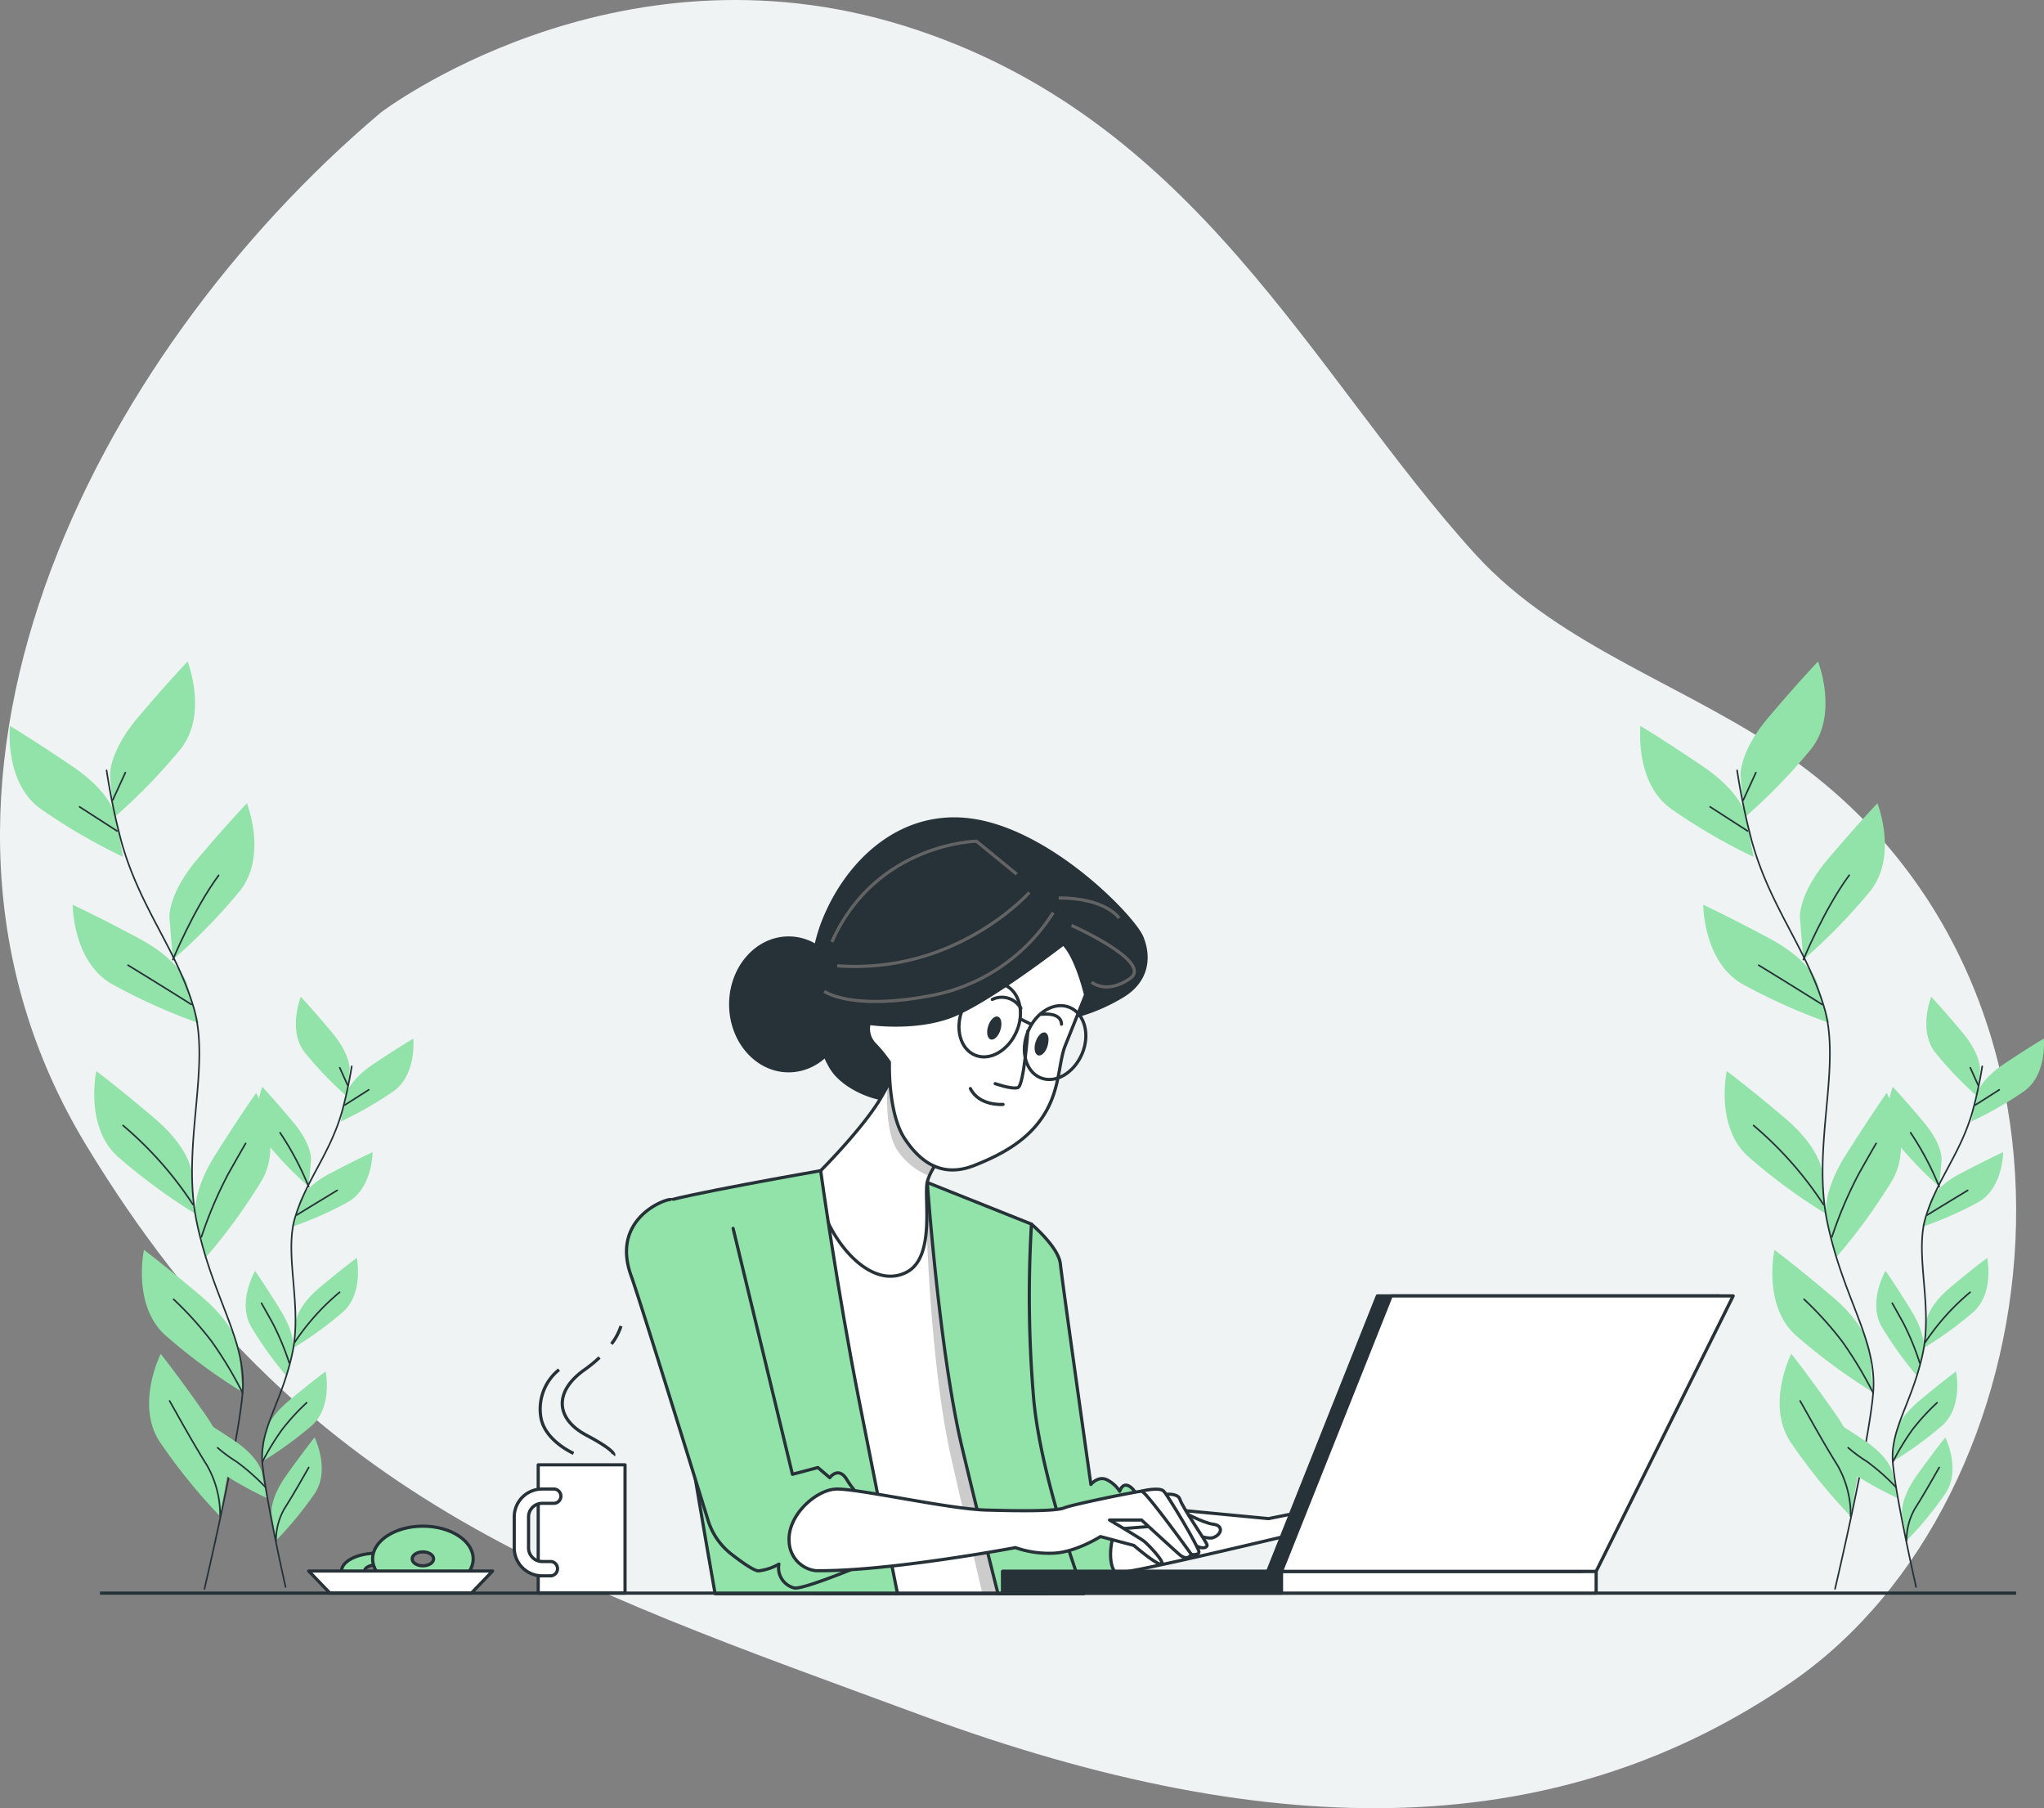 <svg xmlns="http://www.w3.org/2000/svg" width="677.948" height="599.64" viewBox="0 0 677.948 599.64">
  <rect x="0" y="0" width="677.948" height="599.64" fill="#808080" stroke="none"/>
  <defs>
    <clipPath id="clip-path">
      <path id="Path_24785" data-name="Path 24785" d="M322.5,408.008c.253,17.512,15.552,66.635,22.839,89.079H268.524L248.91,368.258l18.4-8.867s14.13-6.575,23.708-4.283,21.685,9.483,21.685,9.483l10.179,3.619S322.183,385.012,322.5,408.008Z" transform="translate(-248.91 -354.623)" fill="#fff" stroke="#263238" stroke-linejoin="round" stroke-width="1.055"/>
    </clipPath>
    <clipPath id="clip-path-2">
      <path id="Path_24789" data-name="Path 24789" d="M312.5,364.352s-6.164,6.733-7.286,11.775,2.8,24.688-6.733,29.73-20.183-4.489-25.794-15.711-2.813-17.892-2.813-17.892,13.466-13.466,19.63-23.55a87.458,87.458,0,0,0,8.977-20.7s3.367,18.508,7.9,25.288A61.131,61.131,0,0,1,312.5,364.352Z" transform="translate(-269.18 -328)" fill="#fff" stroke="#263238" stroke-linecap="round" stroke-linejoin="round" stroke-width="1.055"/>
    </clipPath>
  </defs>
  <g id="Setup_Wizard-bro" data-name="Setup Wizard-bro" transform="translate(0)" style="mix-blend-mode: luminosity;isolation: isolate">
    <g id="freepik--background-simple--inject-34" transform="translate(0)">
      <path id="Path_24705" data-name="Path 24705" d="M166.809,89.722s77.067-58.97,173.827-28.734S475.724,176.651,529.952,236.237c28.45,31.215,71.361,43.733,105.485,68.137C744.493,382.4,722.808,549.5,634.9,610.064c-76.1,52.41-169.228,55.24-288.921,11.064S140.509,550,69.069,432.033,71.693,170.076,166.809,89.722Z" transform="translate(-40.55 -52.363)" fill="#f0f3f4"/>
    </g>
    <g id="freepik--Mug--inject-34" transform="translate(102.379 439.746)">
      <rect id="Rectangle_17881" data-name="Rectangle 17881" width="28.797" height="42.548" transform="translate(76.134 46.025)" fill="#fff" stroke="#263238" stroke-linecap="round" stroke-linejoin="round" stroke-width="1.055"/>
      <path id="Path_24706" data-name="Path 24706" d="M359.906,451.577h3a2.387,2.387,0,0,0,0-4.742h-3a4.52,4.52,0,0,1-4.5-4.5v-10.3a4.52,4.52,0,0,1,4.5-4.5h3.856a2.371,2.371,0,0,0,0-4.742h-3.856a9.246,9.246,0,0,0-9.246,9.246v10.305a9.262,9.262,0,0,0,9.246,9.246Z" transform="translate(-282.476 -368.742)" fill="#fff" stroke="#263238" stroke-linecap="round" stroke-linejoin="round" stroke-width="1.055"/>
      <path id="Path_24707" data-name="Path 24707" d="M338.05,394.533a19.109,19.109,0,0,0,3.161-5.943" transform="translate(-237.623 -388.59)" fill="none" stroke="#263238" stroke-linejoin="round" stroke-width="1.055"/>
      <path id="Path_24708" data-name="Path 24708" d="M356.609,427.6s1.2-1.2-9.056-6.638-10.858-14.478-.6-21.717a43.924,43.924,0,0,0,4.963-4.062" transform="translate(-255.439 -384.764)" fill="none" stroke="#263238" stroke-linejoin="round" stroke-width="1.055"/>
      <path id="Path_24709" data-name="Path 24709" d="M359.071,425.5s-9.657-4.22-10.858-12.06a16.722,16.722,0,0,1,6.038-15.695" transform="translate(-271.209 -383.272)" fill="none" stroke="#263238" stroke-linejoin="round" stroke-width="1.055"/>
      <path id="Path_24710" data-name="Path 24710" d="M393.559,436.25c6.512,0,11.775,2.655,11.775,5.927s-5.263,5.927-11.775,5.927-11.759-2.655-11.759-5.927S387.063,436.25,393.559,436.25Zm0,8.029c2.308,0,4.157-.948,4.157-2.1s-1.849-2.086-4.157-2.086-4.141.933-4.141,2.086S391.267,444.279,393.559,444.279Z" transform="translate(-370.894 -360.922)" fill="#92e3a9" stroke="#263238" stroke-linejoin="round" stroke-width="1.055"/>
      <path id="Path_24711" data-name="Path 24711" d="M385.745,430.58c9.214,0,16.675,4.852,16.675,10.842s-7.46,10.842-16.675,10.842-16.675-4.852-16.675-10.842S376.53,430.58,385.745,430.58Zm0,13.15c1.96,0,3.556-1.043,3.556-2.308s-1.581-2.307-3.556-2.307-3.556,1.027-3.556,2.307S383.785,443.73,385.745,443.73Z" transform="translate(-347.859 -364.214)" fill="#92e3a9" stroke="#263238" stroke-linejoin="round" stroke-width="1.055"/>
      <path id="Path_24712" data-name="Path 24712" d="M364.99,439.99H426l-7.049,7.334h-46.91Z" transform="translate(-364.99 -358.751)" fill="#fff" stroke="#263238" stroke-linejoin="round" stroke-width="1.055"/>
    </g>
    <g id="freepik--Plants--inject-34" transform="translate(3.187 219.373)">
      <path id="Path_24713" data-name="Path 24713" d="M427.442,287.093s-.632-7.729,9.309-19.456,16.406-18.476,16.406-18.476,6.875,17.386-2.292,29a190.016,190.016,0,0,1-22.286,22.9Z" transform="translate(-394.126 -249.16)" fill="#92e3a9"/>
      <path id="Path_24714" data-name="Path 24714" d="M414.992,316.843s-.632-7.729,9.294-19.456,16.406-18.476,16.406-18.476,6.875,17.386-2.292,29a190,190,0,0,1-22.27,22.854Z" transform="translate(-361.983 -231.889)" fill="#92e3a9"/>
      <path id="Path_24715" data-name="Path 24715" d="M477.626,292.384S476.172,284.75,463.4,276.1s-20.737-13.434-20.737-13.434-1.992,18.555,9.942,27.343a191.252,191.252,0,0,0,27.565,16.09Z" transform="translate(-442.54 -241.317)" fill="#92e3a9"/>
      <path id="Path_24716" data-name="Path 24716" d="M464.468,326.089s-2.244-7.429-15.805-14.7S426.63,300.2,426.63,300.2s0,18.666,12.771,26.158a191.983,191.983,0,0,0,29.082,13.1Z" transform="translate(-405.706 -219.53)" fill="#92e3a9"/>
      <path id="Path_24717" data-name="Path 24717" d="M459.713,368.323s-.632-7.729-12.36-17.67S428.165,335.1,428.165,335.1s-3.951,18.239,6.986,28.244a190.55,190.55,0,0,0,25.7,18.966Z" transform="translate(-399.401 -199.269)" fill="#92e3a9"/>
      <path id="Path_24718" data-name="Path 24718" d="M411.764,380.843s-1.723-7.571,6.449-20.547,13.593-20.626,13.593-20.626,9.278,16.2,1.865,29.034A189.988,189.988,0,0,1,414.878,394.5Z" transform="translate(-350.031 -196.616)" fill="#92e3a9"/>
      <path id="Path_24719" data-name="Path 24719" d="M449.7,405.849s-.632-7.745-12.36-17.686-19.188-15.552-19.188-15.552-3.951,18.239,7,28.244a190.285,190.285,0,0,0,25.7,18.966Z" transform="translate(-373.585 -177.494)" fill="#92e3a9"/>
      <path id="Path_24720" data-name="Path 24720" d="M446.571,434.575s1.344-7.65-7.476-20.231S424.46,394.43,424.46,394.43s-8.44,16.643-.379,29.1a190.419,190.419,0,0,0,20.073,24.8Z" transform="translate(-374.327 -164.826)" fill="#92e3a9"/>
      <path id="Path_24721" data-name="Path 24721" d="M417.378,272a222.86,222.86,0,0,0,4.931,23.708c6.1,21.78,17.986,35.167,23.913,54.8s-4.252,46.373,1.154,71.756,16.564,38.849,15.11,56.2-12.644,64.976-12.644,64.976" transform="translate(-385.216 -235.901)" fill="none" stroke="#263238" stroke-linecap="round" stroke-linejoin="round" stroke-width="0.528"/>
      <line id="Line_74" data-name="Line 74" x1="12.407" y1="7.997" transform="translate(23.2 48.19)" fill="none" stroke="#263238" stroke-linecap="round" stroke-linejoin="round" stroke-width="0.528"/>
      <line id="Line_75" data-name="Line 75" y1="9.088" x2="4.173" transform="translate(34.217 36.842)" fill="none" stroke="#263238" stroke-linecap="round" stroke-linejoin="round" stroke-width="0.528"/>
      <path id="Path_24722" data-name="Path 24722" d="M449.221,325.9s-10.384-6.528-21.021-13.024" transform="translate(-388.926 -212.169)" fill="none" stroke="#263238" stroke-linecap="round" stroke-linejoin="round" stroke-width="0.528"/>
      <path id="Path_24723" data-name="Path 24723" d="M422.48,322s6.828-16.627,15.189-27.975" transform="translate(-368.333 -223.117)" fill="none" stroke="#263238" stroke-linecap="round" stroke-linejoin="round" stroke-width="0.528"/>
      <path id="Path_24724" data-name="Path 24724" d="M451.062,372.747a121.5,121.5,0,0,0-23.2-26.237" transform="translate(-390.229 -192.645)" fill="none" stroke="#263238" stroke-linecap="round" stroke-linejoin="round" stroke-width="0.528"/>
      <path id="Path_24725" data-name="Path 24725" d="M416.81,381.264a136.62,136.62,0,0,1,8.93-20.958c5.01-8.883,5.737-10.036,5.737-10.036" transform="translate(-353.18 -190.463)" fill="none" stroke="#263238" stroke-linecap="round" stroke-linejoin="round" stroke-width="0.528"/>
      <path id="Path_24726" data-name="Path 24726" d="M440.352,414.037a130.578,130.578,0,0,0-10.258-17.07A113.444,113.444,0,0,0,417.45,382.98" transform="translate(-363.066 -171.474)" fill="none" stroke="#263238" stroke-linecap="round" stroke-linejoin="round" stroke-width="0.528"/>
      <path id="Path_24727" data-name="Path 24727" d="M438.922,442.59a33.271,33.271,0,0,0-4.331-16.88c-4.742-7.539-10.194-17.481-12.423-21.4" transform="translate(-369.095 -159.091)" fill="none" stroke="#263238" stroke-linecap="round" stroke-linejoin="round" stroke-width="0.528"/>
      <path id="Path_24728" data-name="Path 24728" d="M412.814,343.771s.443-4.915-5.832-12.423-10.337-11.838-10.337-11.838-4.473,11.064,1.312,18.476a121.971,121.971,0,0,0,14.067,14.651Z" transform="translate(-300.045 -208.32)" fill="#92e3a9"/>
      <path id="Path_24729" data-name="Path 24729" d="M420.9,362.651s.443-4.931-5.832-12.423-10.337-11.838-10.337-11.838-4.457,11.064,1.312,18.461A121.985,121.985,0,0,0,420.107,371.5Z" transform="translate(-320.915 -197.359)" fill="#92e3a9"/>
      <path id="Path_24730" data-name="Path 24730" d="M383.319,347.025s.964-4.852,9.088-10.289,13.245-8.456,13.245-8.456,1.2,11.822-6.449,17.386A121.949,121.949,0,0,1,381.6,355.781Z" transform="translate(-271.767 -203.228)" fill="#92e3a9"/>
      <path id="Path_24731" data-name="Path 24731" d="M392.794,368.411s1.47-4.742,10.115-9.278,14.067-7.033,14.067-7.033,0,11.886-8.235,16.6a122.823,122.823,0,0,1-18.571,8.2Z" transform="translate(-296.573 -189.4)" fill="#92e3a9"/>
      <path id="Path_24732" data-name="Path 24732" d="M394.069,395.3s.443-4.931,7.9-11.19,12.3-9.815,12.3-9.815,2.434,11.617-4.584,17.939a120.83,120.83,0,0,1-16.453,11.917Z" transform="translate(-299.113 -176.518)" fill="#92e3a9"/>
      <path id="Path_24733" data-name="Path 24733" d="M422.485,403.346s1.138-4.742-4.014-13.118-8.551-13.2-8.551-13.2-5.974,10.258-1.328,18.476a122.014,122.014,0,0,0,11.838,16.5Z" transform="translate(-328.508 -174.928)" fill="#92e3a9"/>
      <path id="Path_24734" data-name="Path 24734" d="M434.775,426.029s-.964-4.852-9.088-10.289-13.261-8.44-13.261-8.44-1.185,11.822,6.464,17.386a120.859,120.859,0,0,0,17.623,10.084Z" transform="translate(-351.183 -157.355)" fill="#92e3a9"/>
      <path id="Path_24735" data-name="Path 24735" d="M400.594,419.125s.443-4.931,7.9-11.206,12.3-9.8,12.3-9.8,2.434,11.617-4.584,17.939a122.77,122.77,0,0,1-16.438,11.917Z" transform="translate(-315.974 -162.684)" fill="#92e3a9"/>
      <path id="Path_24736" data-name="Path 24736" d="M400.887,437.438s-.822-4.868,4.852-12.834,9.388-12.644,9.388-12.644,5.311,10.621.111,18.508a121.588,121.588,0,0,1-12.881,15.694Z" transform="translate(-313.991 -154.65)" fill="#92e3a9"/>
      <path id="Path_24737" data-name="Path 24737" d="M424.286,334.1a144.3,144.3,0,0,1-3.256,15.11c-3.983,13.83-11.6,22.286-15.473,34.772s2.5,29.524-1.059,45.661-10.732,24.64-9.878,35.7,7.713,41.394,7.713,41.394" transform="translate(-310.806 -199.85)" fill="none" stroke="#263238" stroke-linecap="round" stroke-linejoin="round" stroke-width="0.528"/>
      <line id="Line_76" data-name="Line 76" y1="5.042" x2="7.934" transform="translate(111.189 142.026)" fill="none" stroke="#263238" stroke-linecap="round" stroke-linejoin="round" stroke-width="0.528"/>
      <line id="Line_77" data-name="Line 77" x1="2.608" y1="5.801" transform="translate(109.513 134.724)" fill="none" stroke="#263238" stroke-linecap="round" stroke-linejoin="round" stroke-width="0.528"/>
      <path id="Path_24738" data-name="Path 24738" d="M397.6,368.307s6.622-4.094,13.434-8.187" transform="translate(-302.375 -184.744)" fill="none" stroke="#263238" stroke-linecap="round" stroke-linejoin="round" stroke-width="0.528"/>
      <path id="Path_24739" data-name="Path 24739" d="M413.073,365.906a99.385,99.385,0,0,0-9.483-17.876" transform="translate(-313.881 -191.763)" fill="none" stroke="#263238" stroke-linecap="round" stroke-linejoin="round" stroke-width="0.528"/>
      <path id="Path_24740" data-name="Path 24740" d="M397.1,398.1a77.585,77.585,0,0,1,14.888-16.6" transform="translate(-302.539 -172.333)" fill="none" stroke="#263238" stroke-linecap="round" stroke-linejoin="round" stroke-width="0.528"/>
      <path id="Path_24741" data-name="Path 24741" d="M416.869,403.588a87.674,87.674,0,0,0-5.6-13.371c-3.161-5.69-3.6-6.417-3.6-6.417" transform="translate(-324.125 -170.997)" fill="none" stroke="#263238" stroke-linecap="round" stroke-linejoin="round" stroke-width="0.528"/>
      <path id="Path_24742" data-name="Path 24742" d="M428.534,427.217a72.509,72.509,0,0,0-9.673-8.519,47.621,47.621,0,0,1-6.212-4.568" transform="translate(-343.661 -153.39)" fill="none" stroke="#263238" stroke-linecap="round" stroke-linejoin="round" stroke-width="0.528"/>
      <path id="Path_24743" data-name="Path 24743" d="M404.02,424.352a82.187,82.187,0,0,1,6.607-10.827,72.714,72.714,0,0,1,8.092-8.835" transform="translate(-320.206 -158.87)" fill="none" stroke="#263238" stroke-linecap="round" stroke-linejoin="round" stroke-width="0.528"/>
      <path id="Path_24744" data-name="Path 24744" d="M403.581,442.547a21.068,21.068,0,0,1,2.845-10.732c3.035-4.742,6.559-11.064,8-13.545" transform="translate(-315.215 -150.987)" fill="none" stroke="#263238" stroke-linecap="round" stroke-linejoin="round" stroke-width="0.528"/>
      <path id="Path_24745" data-name="Path 24745" d="M85.29,287.093s-.632-7.729,9.309-19.456,16.39-18.476,16.39-18.476,6.875,17.386-2.276,29a190,190,0,0,1-22.27,22.9Z" transform="translate(488.82 -249.16)" fill="#92e3a9"/>
      <path id="Path_24746" data-name="Path 24746" d="M72.832,316.843s-.632-7.729,9.309-19.456,16.39-18.476,16.39-18.476,6.875,17.386-2.292,29a189.159,189.159,0,0,1-22.254,22.854Z" transform="translate(520.972 -231.889)" fill="#92e3a9"/>
      <path id="Path_24747" data-name="Path 24747" d="M135.463,292.384s-1.454-7.634-14.225-16.279-20.721-13.434-20.721-13.434-2.007,18.555,9.942,27.343a191.455,191.455,0,0,0,27.549,16.09Z" transform="translate(440.402 -241.317)" fill="#92e3a9"/>
      <path id="Path_24748" data-name="Path 24748" d="M122.288,326.089s-2.229-7.429-15.805-14.7S84.45,300.2,84.45,300.2s0,18.666,12.755,26.158A191.826,191.826,0,0,0,126.318,339.4Z" transform="translate(477.285 -219.53)" fill="#92e3a9"/>
      <path id="Path_24749" data-name="Path 24749" d="M117.615,368.323s-.632-7.729-12.344-17.67S86,335.1,86,335.1s-3.951,18.239,7,28.244a189.472,189.472,0,0,0,25.7,18.966Z" transform="translate(483.539 -199.269)" fill="#92e3a9"/>
      <path id="Path_24750" data-name="Path 24750" d="M69.6,380.843s-1.739-7.571,6.449-20.547S89.639,339.67,89.639,339.67s9.278,16.169,1.865,28.971a191.512,191.512,0,0,1-18.793,25.794Z" transform="translate(532.947 -196.616)" fill="#92e3a9"/>
      <path id="Path_24751" data-name="Path 24751" d="M107.626,405.849s-.648-7.745-12.36-17.686S76.015,372.61,76.015,372.61,72.064,390.849,83,400.854a191.4,191.4,0,0,0,25.7,18.966Z" transform="translate(509.333 -177.494)" fill="#92e3a9"/>
      <path id="Path_24752" data-name="Path 24752" d="M104.394,434.593s1.359-7.634-7.476-20.278S82.3,394.4,82.3,394.4s-8.44,16.643-.379,29.1a189.564,189.564,0,0,0,20.073,24.846Z" transform="translate(508.645 -164.844)" fill="#92e3a9"/>
      <path id="Path_24753" data-name="Path 24753" d="M75.2,272a219,219,0,0,0,4.947,23.708c6.1,21.78,17.971,35.167,23.9,54.8s-4.252,46.373,1.154,71.756,16.564,38.849,15.126,56.2S107.68,543.44,107.68,543.44" transform="translate(497.773 -235.901)" fill="none" stroke="#263238" stroke-linecap="round" stroke-linejoin="round" stroke-width="0.528"/>
      <line id="Line_78" data-name="Line 78" x1="12.407" y1="7.997" transform="translate(564.011 48.19)" fill="none" stroke="#263238" stroke-linecap="round" stroke-linejoin="round" stroke-width="0.528"/>
      <line id="Line_79" data-name="Line 79" y1="9.088" x2="4.173" transform="translate(575.027 36.842)" fill="none" stroke="#263238" stroke-linecap="round" stroke-linejoin="round" stroke-width="0.528"/>
      <path id="Path_24754" data-name="Path 24754" d="M107.021,325.9S96.653,319.376,86,312.88" transform="translate(494.132 -212.169)" fill="none" stroke="#263238" stroke-linecap="round" stroke-linejoin="round" stroke-width="0.528"/>
      <path id="Path_24755" data-name="Path 24755" d="M80.31,322.007S87.138,305.38,95.5,294" transform="translate(514.648 -223.129)" fill="none" stroke="#263238" stroke-linecap="round" stroke-linejoin="round" stroke-width="0.528"/>
      <path id="Path_24756" data-name="Path 24756" d="M108.886,372.747A121.146,121.146,0,0,0,85.7,346.51" transform="translate(492.741 -192.645)" fill="none" stroke="#263238" stroke-linecap="round" stroke-linejoin="round" stroke-width="0.528"/>
      <path id="Path_24757" data-name="Path 24757" d="M74.65,381.264a138.42,138.42,0,0,1,8.93-20.958c5.01-8.883,5.737-10.036,5.737-10.036" transform="translate(529.775 -190.463)" fill="none" stroke="#263238" stroke-linecap="round" stroke-linejoin="round" stroke-width="0.528"/>
      <path id="Path_24758" data-name="Path 24758" d="M98.2,414.037a131.609,131.609,0,0,0-10.273-17.07A113.433,113.433,0,0,0,75.28,382.98" transform="translate(519.899 -171.474)" fill="none" stroke="#263238" stroke-linecap="round" stroke-linejoin="round" stroke-width="0.528"/>
      <path id="Path_24759" data-name="Path 24759" d="M96.751,442.59a33.081,33.081,0,0,0-4.331-16.88C87.679,418.171,82.242,408.23,80,404.31" transform="translate(513.885 -159.091)" fill="none" stroke="#263238" stroke-linecap="round" stroke-linejoin="round" stroke-width="0.528"/>
      <path id="Path_24760" data-name="Path 24760" d="M70.67,343.771s.427-4.915-5.832-12.423S54.485,319.51,54.485,319.51s-4.457,11.064,1.328,18.476a121.13,121.13,0,0,0,14.051,14.651Z" transform="translate(582.878 -208.32)" fill="#92e3a9"/>
      <path id="Path_24761" data-name="Path 24761" d="M78.74,362.651s.443-4.931-5.832-12.423S62.555,338.39,62.555,338.39s-4.457,11.064,1.328,18.461A121.981,121.981,0,0,0,77.949,371.5Z" transform="translate(562.053 -197.359)" fill="#92e3a9"/>
      <path id="Path_24762" data-name="Path 24762" d="M41.151,347.025s.948-4.852,9.072-10.289,13.261-8.456,13.261-8.456,1.185,11.822-6.449,17.386a122.89,122.89,0,0,1-17.607,10.115Z" transform="translate(611.212 -203.228)" fill="#92e3a9"/>
      <path id="Path_24763" data-name="Path 24763" d="M50.687,368.411s1.454-4.742,10.115-9.278S74.869,352.1,74.869,352.1s0,11.886-8.235,16.6A122.658,122.658,0,0,1,48,376.9Z" transform="translate(586.344 -189.4)" fill="#92e3a9"/>
      <path id="Path_24764" data-name="Path 24764" d="M51.919,395.3s.443-4.931,7.9-11.19S72.1,374.29,72.1,374.29s2.434,11.617-4.584,17.939a120.13,120.13,0,0,1-16.438,11.917Z" transform="translate(583.832 -176.518)" fill="#92e3a9"/>
      <path id="Path_24765" data-name="Path 24765" d="M80.319,403.363s1.138-4.742-4-13.118S67.753,377,67.753,377s-5.974,10.258-1.312,18.476a122.022,122.022,0,0,0,11.87,16.548Z" transform="translate(554.452 -174.945)" fill="#92e3a9"/>
      <path id="Path_24766" data-name="Path 24766" d="M92.619,426.029s-.964-4.852-9.1-10.289-13.261-8.44-13.261-8.44-1.17,11.822,6.48,17.386A120.864,120.864,0,0,0,94.357,434.77Z" transform="translate(531.784 -157.355)" fill="#92e3a9"/>
      <path id="Path_24767" data-name="Path 24767" d="M58.412,419.125s.443-4.931,7.9-11.206,12.281-9.8,12.281-9.8,2.434,11.617-4.584,17.939a121.7,121.7,0,0,1-16.39,11.9Z" transform="translate(567.002 -162.684)" fill="#92e3a9"/>
      <path id="Path_24768" data-name="Path 24768" d="M58.672,437.438s-.822-4.868,4.852-12.834,9.483-12.644,9.483-12.644,5.295,10.621.111,18.508a121.611,121.611,0,0,1-12.881,15.695Z" transform="translate(569.019 -154.65)" fill="#92e3a9"/>
      <path id="Path_24769" data-name="Path 24769" d="M82.124,334.1a140.451,140.451,0,0,1-3.256,15.11c-3.983,13.83-11.6,22.285-15.458,34.772s2.481,29.524-1.075,45.661-10.716,24.64-9.878,35.7,7.729,41.394,7.729,41.394" transform="translate(572.151 -199.85)" fill="none" stroke="#263238" stroke-linecap="round" stroke-linejoin="round" stroke-width="0.528"/>
      <line id="Line_80" data-name="Line 80" y1="5.042" x2="7.934" transform="translate(651.999 142.026)" fill="none" stroke="#263238" stroke-linecap="round" stroke-linejoin="round" stroke-width="0.528"/>
      <line id="Line_81" data-name="Line 81" x1="2.608" y1="5.801" transform="translate(650.323 134.724)" fill="none" stroke="#263238" stroke-linecap="round" stroke-linejoin="round" stroke-width="0.528"/>
      <path id="Path_24770" data-name="Path 24770" d="M55.44,368.307s6.638-4.094,13.435-8.187" transform="translate(580.58 -184.744)" fill="none" stroke="#263238" stroke-linecap="round" stroke-linejoin="round" stroke-width="0.528"/>
      <path id="Path_24771" data-name="Path 24771" d="M70.9,365.906A98.82,98.82,0,0,0,61.42,348.03" transform="translate(569.099 -191.763)" fill="none" stroke="#263238" stroke-linecap="round" stroke-linejoin="round" stroke-width="0.528"/>
      <path id="Path_24772" data-name="Path 24772" d="M54.93,398.1a77.586,77.586,0,0,1,14.889-16.6" transform="translate(580.442 -172.333)" fill="none" stroke="#263238" stroke-linecap="round" stroke-linejoin="round" stroke-width="0.528"/>
      <path id="Path_24773" data-name="Path 24773" d="M74.63,403.588a86.794,86.794,0,0,0-5.516-13.371c-3.161-5.69-3.6-6.417-3.6-6.417" transform="translate(558.909 -170.998)" fill="none" stroke="#263238" stroke-linecap="round" stroke-linejoin="round" stroke-width="0.528"/>
      <path id="Path_24774" data-name="Path 24774" d="M86.359,427.228a71.452,71.452,0,0,0-9.673-8.551,48.055,48.055,0,0,1-6.2-4.568" transform="translate(539.309 -153.402)" fill="none" stroke="#263238" stroke-linecap="round" stroke-linejoin="round" stroke-width="0.528"/>
      <path id="Path_24775" data-name="Path 24775" d="M61.87,424.352a82.182,82.182,0,0,1,6.575-10.827,72.181,72.181,0,0,1,8.108-8.835" transform="translate(562.738 -158.87)" fill="none" stroke="#263238" stroke-linecap="round" stroke-linejoin="round" stroke-width="0.528"/>
      <path id="Path_24776" data-name="Path 24776" d="M61.421,442.547a21.148,21.148,0,0,1,2.829-10.732c3.035-4.742,6.559-11.064,8-13.545" transform="translate(567.755 -150.987)" fill="none" stroke="#263238" stroke-linecap="round" stroke-linejoin="round" stroke-width="0.528"/>
    </g>
    <g id="freepik--Character--inject-34" transform="translate(207.79 271.576)">
      <ellipse id="Ellipse_102" data-name="Ellipse 102" cx="19.219" cy="22.017" rx="19.219" ry="22.017" transform="translate(34.561 39.483)" fill="#263238" stroke="#263238" stroke-linejoin="round" stroke-width="1.055"/>
      <path id="Path_24777" data-name="Path 24777" d="M313.945,347.956A60.913,60.913,0,0,0,330.7,341.05c8.867-5.247,9.2-13.466,6.575-19.709s-27.6-32.511-52.9-38.107-44.35,12.154-52.553,32.527-1.976,43.686,3.6,50.577,19.725,11.822,25.968,7.223,16.422-18.4,28.576-23.977a35.657,35.657,0,0,1,23.977-1.628Z" transform="translate(-166.376 -282.189)" fill="#263238" stroke="#263238" stroke-linejoin="round" stroke-width="1.055"/>
      <path id="Path_24778" data-name="Path 24778" d="M316.093,297.62s-24.277,27.312-63.743,24.309" transform="translate(-182.464 -273.231)" fill="none" stroke="#636363" stroke-width="1.055"/>
      <path id="Path_24779" data-name="Path 24779" d="M316.309,297.8,302.953,286.86s-33.381.616-47.953,33.4" transform="translate(-186.869 -279.477)" fill="none" stroke="#636363" stroke-width="1.055"/>
      <path id="Path_24780" data-name="Path 24780" d="M230.315,304.53s27.312,12.138,19.425,17.607-12.755,1.217-12.755,1.217" transform="translate(-82.715 -269.219)" fill="none" stroke="#636363" stroke-width="1.055"/>
      <path id="Path_24781" data-name="Path 24781" d="M253.561,305.456s-4.252-6.686-20.041-6.686" transform="translate(-90.171 -272.563)" fill="none" stroke="#636363" stroke-width="1.055"/>
      <path id="Path_24782" data-name="Path 24782" d="M323.294,301.84a61.246,61.246,0,0,1-39.513,27.327c-27.327,5.469-36.431-1.217-36.431-1.217" transform="translate(-181.763 -270.781)" fill="none" stroke="#636363" stroke-width="1.055"/>
      <path id="Path_24783" data-name="Path 24783" d="M322.5,408.008c.253,17.512,15.552,66.635,22.839,89.079H268.524L248.91,368.258l18.4-8.867s14.13-6.575,23.708-4.283,21.685,9.483,21.685,9.483l10.179,3.619S322.183,385.012,322.5,408.008Z" transform="translate(-206.273 -240.139)" fill="#fff"/>
      <g id="Group_12404" data-name="Group 12404" transform="translate(42.637 114.484)" clip-path="url(#clip-path)">
        <path id="Path_24784" data-name="Path 24784" d="M274.166,493.884c-1.581-6.954-4.852-21.179-10.163-44.255-8.013-34.772-8.693-89.49-8.693-89.49.585,14.383,23.455,108.029,29.777,133.729Z" transform="translate(-198.774 -351.421)" opacity="0.2"/>
      </g>
      <path id="Path_24786" data-name="Path 24786" d="M322.5,408.008c.253,17.512,15.552,66.635,22.839,89.079H268.524L248.91,368.258l18.4-8.867s14.13-6.575,23.708-4.283,21.685,9.483,21.685,9.483l10.179,3.619S322.183,385.012,322.5,408.008Z" transform="translate(-206.273 -240.139)" fill="none" stroke="#263238" stroke-linejoin="round" stroke-width="1.055"/>
      <path id="Path_24787" data-name="Path 24787" d="M312.5,364.352s-6.164,6.733-7.286,11.775,2.8,24.688-6.733,29.73-20.183-4.489-25.794-15.711-2.813-17.892-2.813-17.892,13.466-13.466,19.63-23.55a87.458,87.458,0,0,0,8.977-20.7s3.367,18.508,7.9,25.288A61.131,61.131,0,0,1,312.5,364.352Z" transform="translate(-205.476 -255.594)" fill="#fff"/>
      <g id="Group_12405" data-name="Group 12405" transform="translate(63.704 72.406)" clip-path="url(#clip-path-2)">
        <path id="Path_24788" data-name="Path 24788" d="M287.756,362.419l.964,1.122a31.345,31.345,0,0,0-3.683,6.085,22.648,22.648,0,0,1-10.637-8.551c-3.288-4.852-3.6-14.335-3.319-21.179.759-1.486,1.47-2.94,2.086-4.346C275.839,342.014,281.8,355.465,287.756,362.419Z" transform="translate(-248.272 -323.617)" opacity="0.2"/>
      </g>
      <path id="Path_24790" data-name="Path 24790" d="M312.5,364.352s-6.164,6.733-7.286,11.775,2.8,24.688-6.733,29.73-20.183-4.489-25.794-15.711-2.813-17.892-2.813-17.892,13.466-13.466,19.63-23.55a87.458,87.458,0,0,0,8.977-20.7s3.367,18.508,7.9,25.288A61.131,61.131,0,0,1,312.5,364.352Z" transform="translate(-205.476 -255.594)" fill="none" stroke="#263238" stroke-linecap="round" stroke-linejoin="round" stroke-width="1.055"/>
      <path id="Path_24791" data-name="Path 24791" d="M305.226,308.41s-25.289,19.63-37.569,24.119-26.869,2.244-26.869,2.244a7.286,7.286,0,0,0,1.691,6.733,46.336,46.336,0,0,1,5.042,6.164s-.553,16.817,5.042,25.288,12.913,12.9,23,8.962,18.508-8.962,23.566-17.386,4.473-16.817,6.717-22.428l6.733-16.817S309.715,312.9,305.226,308.41Z" transform="translate(-160.312 -266.967)" fill="#fff" stroke="#263238" stroke-linecap="round" stroke-linejoin="round" stroke-width="1.055"/>
      <path id="Path_24792" data-name="Path 24792" d="M263.512,326.71s-1.328,18.065-3.287,18.729-7.555-1.312-7.555-1.312" transform="translate(-130.39 -256.343)" fill="none" stroke="#263238" stroke-linecap="round" stroke-linejoin="round" stroke-width="1.055"/>
      <path id="Path_24793" data-name="Path 24793" d="M268.712,344.023s-7.9.664-10.842-5.263" transform="translate(-143.809 -249.348)" fill="none" stroke="#263238" stroke-linecap="round" stroke-linejoin="round" stroke-width="1.055"/>
      <path id="Path_24794" data-name="Path 24794" d="M248.655,330.174c-.664,2.07-.285,4.046.838,4.41s2.56-1.043,3.161-3.161.3-4.046-.822-4.394S249.319,328.1,248.655,330.174Z" transform="translate(-112.972 -256.188)" fill="#263238"/>
      <path id="Path_24795" data-name="Path 24795" d="M258.54,326.852c-.664,2.086-.284,4.046.838,4.41s2.576-1.027,3.24-3.161.284-4.046-.838-4.41S259.157,324.781,258.54,326.852Z" transform="translate(-138.583 -258.129)" fill="#263238"/>
      <path id="Path_24796" data-name="Path 24796" d="M252.168,326.479s.332-3.936-6.559-3.272" transform="translate(-107.886 -258.42)" fill="none" stroke="#263238" stroke-linecap="round" stroke-linejoin="round" stroke-width="1.055"/>
      <path id="Path_24797" data-name="Path 24797" d="M263.613,323.278a7.3,7.3,0,0,0-9.483-2.956" transform="translate(-132.798 -260.466)" fill="none" stroke="#263238" stroke-linecap="round" stroke-linejoin="round" stroke-width="1.055"/>
      <path id="Path_24798" data-name="Path 24798" d="M241.735,329.86c-2.687,6.449-.853,13.34,4.078,15.41s11.064-1.5,13.814-7.9.869-13.34-4.078-15.41S244.422,323.412,241.735,329.86Z" transform="translate(-108.533 -259.446)" fill="none" stroke="#263238" stroke-linejoin="round" stroke-width="1.055"/>
      <path id="Path_24799" data-name="Path 24799" d="M255.455,325.122c-2.687,6.449-.853,13.34,4.078,15.41s11.064-1.5,13.814-7.9.869-13.34-4.078-15.41S258.142,318.611,255.455,325.122Z" transform="translate(-143.938 -262.2)" fill="none" stroke="#263238" stroke-linejoin="round" stroke-width="1.055"/>
      <line id="Line_82" data-name="Line 82" x1="3.936" y1="1.96" transform="translate(130.167 66.099)" fill="none" stroke="#263238" stroke-linejoin="round" stroke-width="1.055"/>
      <path id="Path_24800" data-name="Path 24800" d="M298.888,496.288c-5.911-33.57-22.127-127.6-18.287-129.493,4.536-2.292,53.3-10.8,53.3-10.8s5.516,39.719,12.739,76.182c4.742,24.214,9.878,49.708,12.755,64.122Z" transform="translate(-269.496 -239.34)" fill="#92e3a9" stroke="#263238" stroke-linejoin="round" stroke-width="1.055"/>
      <path id="Path_24801" data-name="Path 24801" d="M234.052,367.2s9.056,7.618,9.625,13.245,10.115,73.1,10.115,73.1,2.244-2.8,5.058-1.675a10.574,10.574,0,0,1,4.5,3.935s1.012-3.683,3.936-1.122,5.058,12.36,5.058,12.36-4.489,14.636-7.9,16.88-8.44-1.122-8.44-1.122.569,2.244-5.611,2.244-7.318-9.562-9.562-13.5-9.009-46.12-12.376-69.18S234.052,367.2,234.052,367.2Z" transform="translate(-99.759 -232.838)" fill="#92e3a9" stroke="#263238" stroke-linecap="round" stroke-linejoin="round" stroke-width="1.055"/>
      <path id="Path_24802" data-name="Path 24802" d="M292.835,494.854h-28.45c-2.813-11.064-7.286-29.113-11.886-48.348-7.571-31.532-11.57-88.035-11.57-88.035l34.55,13.8a401.326,401.326,0,0,0,.664,57.152C277.93,450.978,287.224,479.286,292.835,494.854Z" transform="translate(-141.156 -237.906)" fill="#92e3a9" stroke="#263238" stroke-linejoin="round" stroke-width="1.055"/>
      <path id="Path_24803" data-name="Path 24803" d="M322.487,371.612l19.678,81.555,8.44-2.244,3.935,3.367s2.813-3.936,5.627.569a29.034,29.034,0,0,0,5.627,6.749l-3.936,23.06s-16.706,6.844-19.124,6.18a6.86,6.86,0,0,1-5.058-7.9,17.683,17.683,0,0,1-6.749,2.244c-1.47,0-5.421-2.766-8.835-5.421a22.633,22.633,0,0,1-7.9-11.3c-5.927-19.124-22.839-73.748-25.526-81.129-6.749-18.571,10.684-25.288,12.929-25.288" transform="translate(-287.12 -235.827)" fill="#92e3a9" stroke="#263238" stroke-linecap="round" stroke-linejoin="round" stroke-width="1.055"/>
      <path id="Path_24804" data-name="Path 24804" d="M165.913,429.03s12.455,5.848,11.364,6.954-9.483-2.924-11.364-3.3S161.883,428.335,165.913,429.03Z" transform="translate(96.513 -196.991)" fill="#fff" stroke="#263238" stroke-linecap="round" stroke-linejoin="round" stroke-width="1.055"/>
      <path id="Path_24805" data-name="Path 24805" d="M168.532,426.535s4.03-.743,4.742,1.091,4.03,11.728,3.667,13.924-3.667-2.2-5.137-4.394S168.532,426.535,168.532,426.535Z" transform="translate(89.136 -198.479)" fill="#fff" stroke="#263238" stroke-linecap="round" stroke-linejoin="round" stroke-width="1.055"/>
      <path id="Path_24806" data-name="Path 24806" d="M169.427,426.779s6.591-1.833,7.7,0,6.954,14.652,6.954,14.652.727,1.47-2.56,0S169.427,426.779,169.427,426.779Z" transform="translate(80.545 -198.723)" fill="#fff" stroke="#263238" stroke-linecap="round" stroke-linejoin="round" stroke-width="1.055"/>
      <path id="Path_24807" data-name="Path 24807" d="M180.563,427.317l41.773,3.983s28.94-5.864,32.243-6.227,6.591,2.2,8.045,4.394,10.637,13.924,10.637,13.924l-2.2.727L258.23,433.861s-6.954-.364-9.151-.364,6.227,4.742,8.788,5.121,5.5.743,5.137,2.2-6.97,1.833-8.424,1.833-11.728-3.667-11.728-3.667a56.872,56.872,0,0,0-5.864.379c-3.3.364-9.167-2.213-9.167-2.213s-52.015,12.47-55.682,12.091S168.2,429.72,180.563,427.317Z" transform="translate(-9.365 -199.261)" fill="#fff" stroke="#263238" stroke-linecap="round" stroke-linejoin="round" stroke-width="1.055"/>
      <path id="Path_24808" data-name="Path 24808" d="M243.266,427.777s7.334,4.03,10.637,4.394,2.924,3.3,0,4.41-13.2-4.03-15.394-4.03S219.1,434,215.433,434.384s-5.864-3.3,3.288-6.227S243.266,427.777,243.266,427.777Z" transform="translate(-59.25 -198.267)" fill="#fff" stroke="#263238" stroke-linecap="round" stroke-linejoin="round" stroke-width="1.055"/>
      <path id="Path_24809" data-name="Path 24809" d="M215.054,424.312s6.8-1.581,7.666,1.249,8.819,14.067,9.009,15.141-2.639,1.96-5.864-1.581S215.054,424.312,215.054,424.312Z" transform="translate(-39.162 -199.938)" fill="#fff" stroke="#263238" stroke-linecap="round" stroke-linejoin="round" stroke-width="1.055"/>
      <path id="Path_24810" data-name="Path 24810" d="M217.124,423.47s5.864-1.47,7.334,0,11.712,18.682,11.712,20.152-4.03.727-4.03.727l-11.712-16.121-3.667-3.287Z" transform="translate(-46.289 -200.551)" fill="#fff" stroke="#263238" stroke-linecap="round" stroke-linejoin="round" stroke-width="1.055"/>
      <path id="Path_24811" data-name="Path 24811" d="M227.223,449.864a10.021,10.021,0,0,1-8.8-9.483c-.727-8.788,8.8-17.212,15.394-17.576s37.364,6.591,49.818,6.954,23.455.364,26.016-.727,24.182-5.5,25.652-5.5,16.485,20.879,16.485,20.879-1.106,2.576-4.03,0S335.3,433.063,335.3,433.063H324.678s9.894,5.864,11.348,6.954,7.334,7.334,5.864,7.7-9.151-6.227-9.151-6.227l-11.064-2.94s-8.061,5.137-15.379,5.5a33.507,33.507,0,0,1-12.834-1.833S251.026,450.227,227.223,449.864Z" transform="translate(-164.465 -200.565)" fill="#fff" stroke="#263238" stroke-linecap="round" stroke-linejoin="round" stroke-width="1.055"/>
    </g>
    <g id="freepik--Device--inject-34" transform="translate(33.168 429.757)">
      <line id="Line_83" data-name="Line 83" x2="635.547" transform="translate(0 98.562)" fill="none" stroke="#263238" stroke-linejoin="round" stroke-width="1.055"/>
      <rect id="Rectangle_17882" data-name="Rectangle 17882" width="196.839" height="7.223" transform="translate(299.4 91.339)" fill="#fff" stroke="#263238" stroke-linejoin="round" stroke-width="1.055"/>
      <rect id="Rectangle_17883" data-name="Rectangle 17883" width="92.477" height="7.223" transform="translate(299.4 91.339)" fill="#263238" stroke="#263238" stroke-linejoin="round" stroke-width="1.055"/>
      <path id="Path_24812" data-name="Path 24812" d="M107.55,473.609l36.384-91.339H257.369l-45.456,91.339Z" transform="translate(279.743 -382.27)" fill="#263238" stroke="#263238" stroke-linejoin="round" stroke-width="1.055"/>
      <path id="Path_24813" data-name="Path 24813" d="M104.65,473.609l36.384-91.339H254.469l-45.456,91.339Z" transform="translate(287.227 -382.27)" fill="#fff" stroke="#263238" stroke-linejoin="round" stroke-width="1.055"/>
    </g>
  </g>
</svg>
